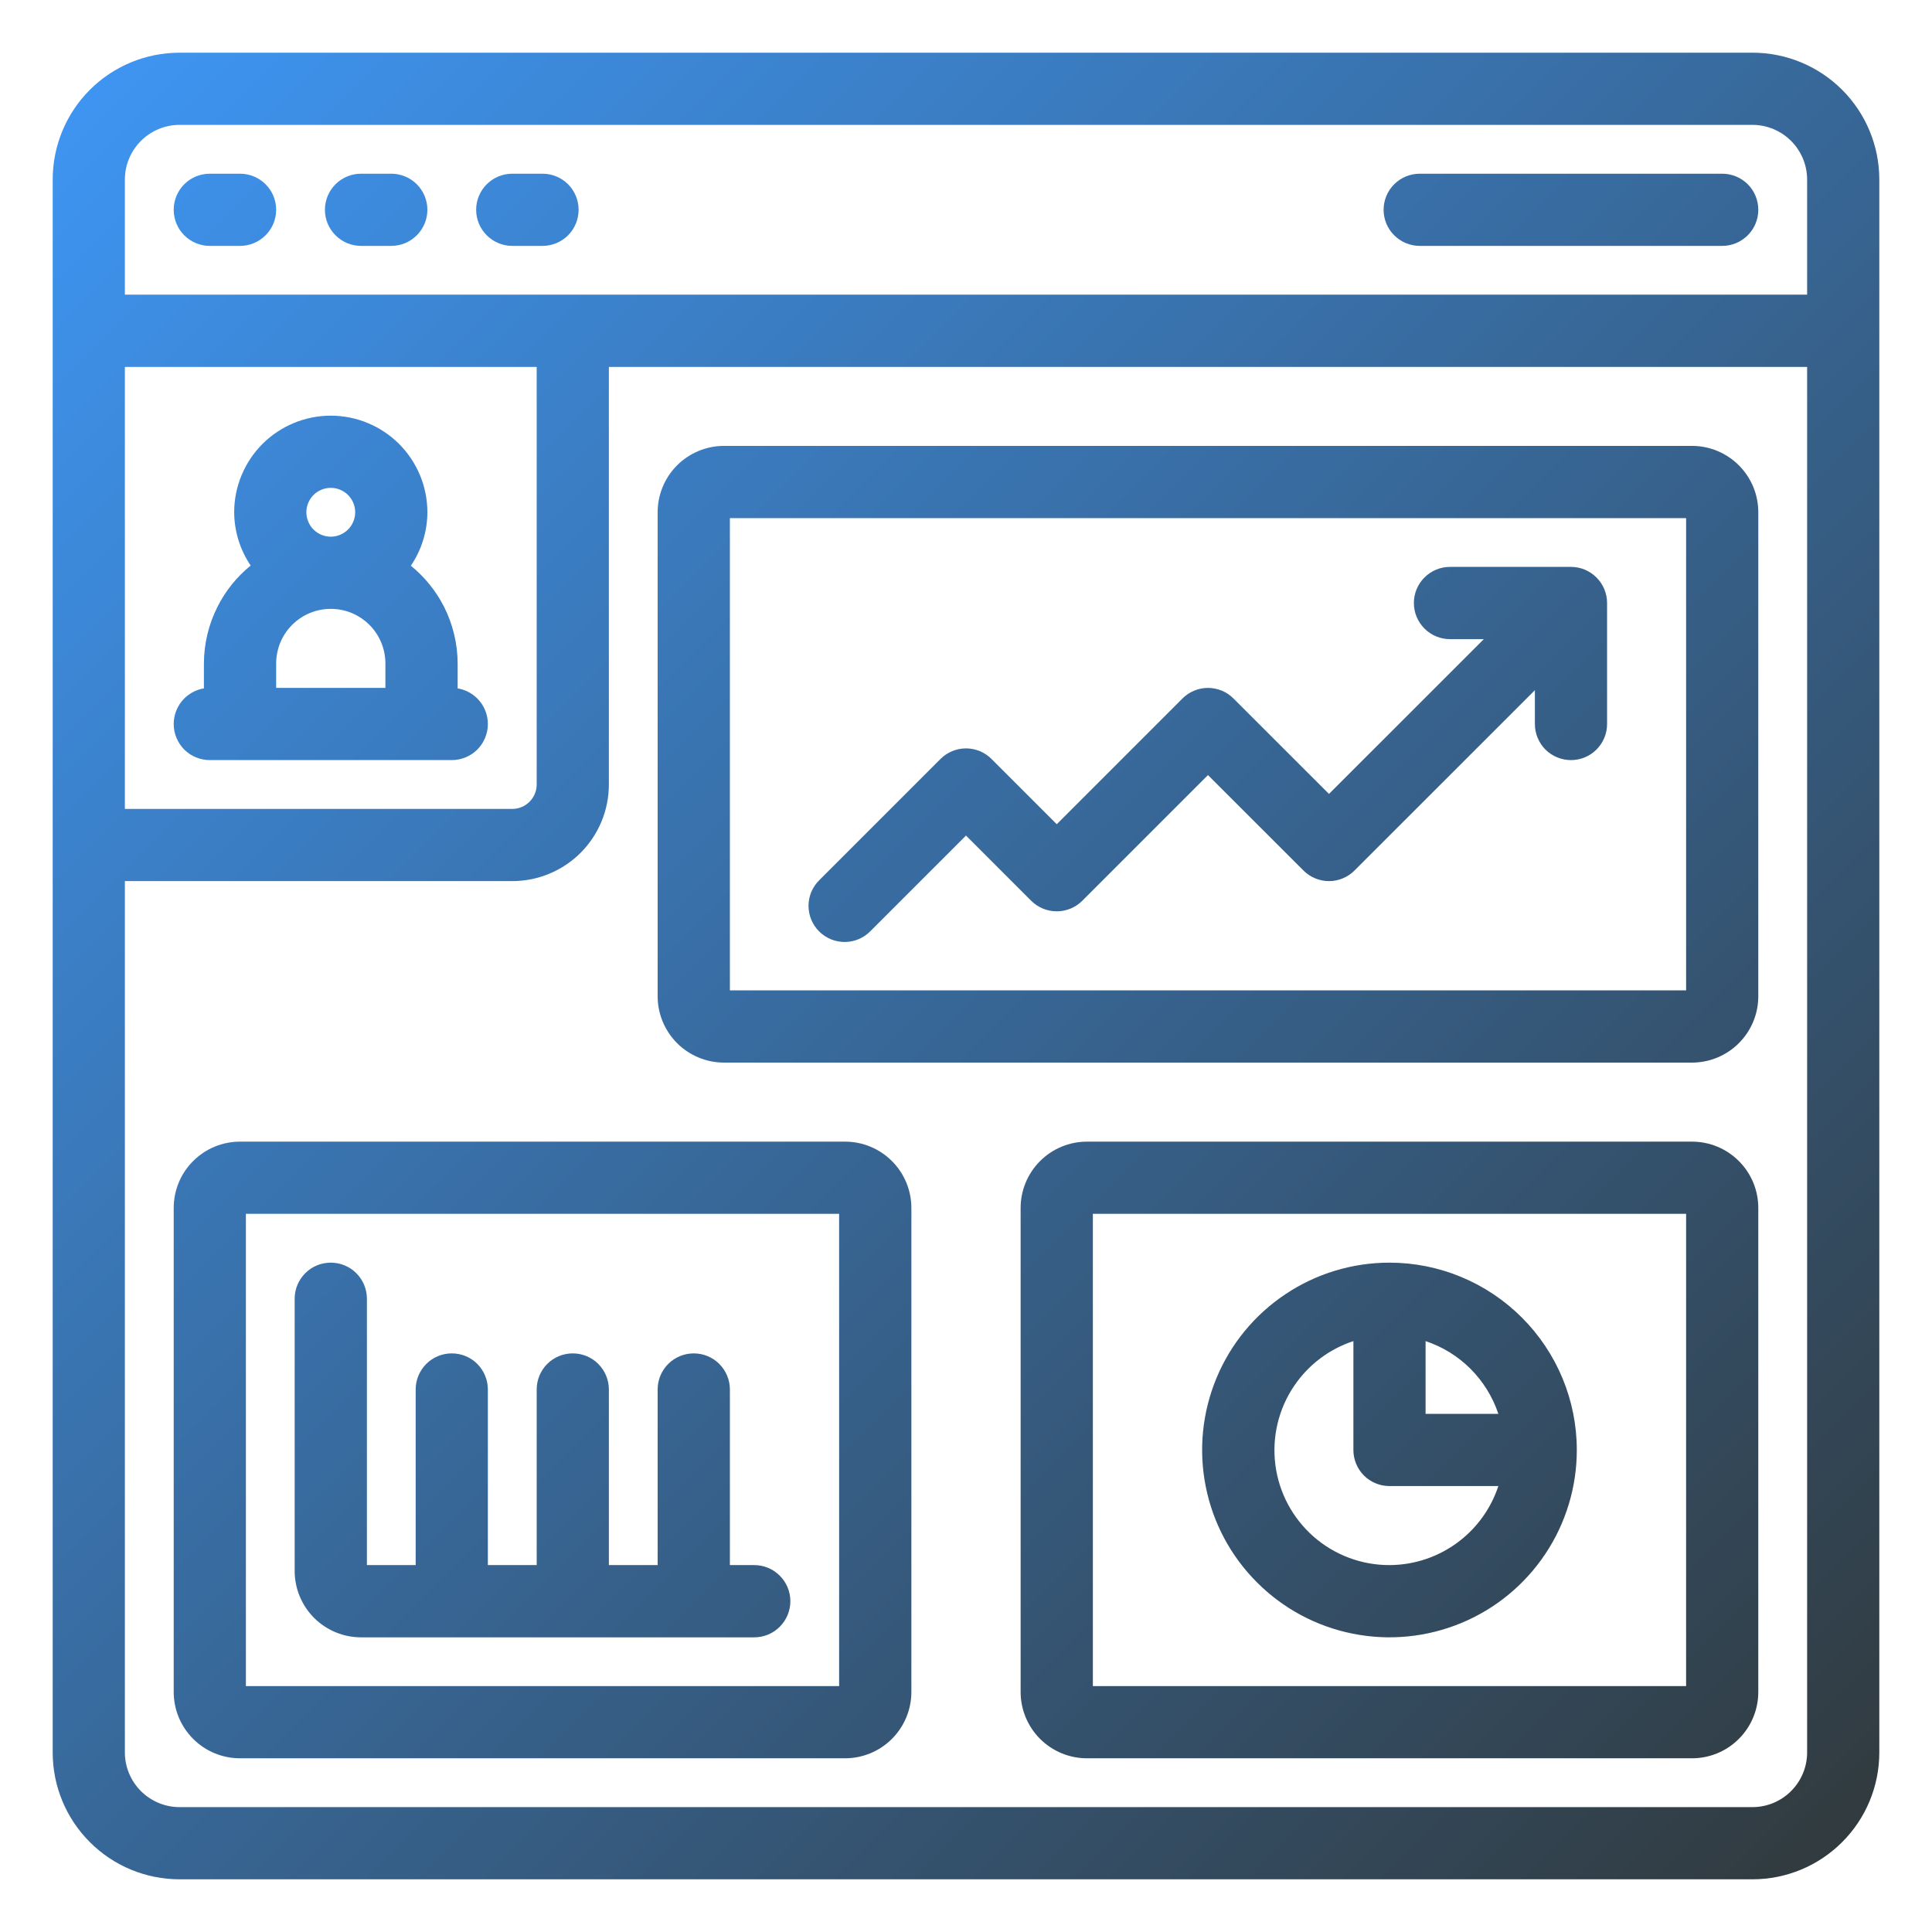 <svg width="33" height="33" viewBox="0 0 33 33" fill="none" xmlns="http://www.w3.org/2000/svg">
<g id="Group">
<path id="Union" fill-rule="evenodd" clip-rule="evenodd" d="M3.067 0.9C2.492 0.9 1.941 1.128 1.535 1.534C1.128 1.941 0.9 2.492 0.9 3.067V29.933C0.9 30.508 1.128 31.059 1.535 31.465C1.941 31.872 2.492 32.1 3.067 32.1H29.933C30.508 32.1 31.059 31.872 31.465 31.465C31.872 31.059 32.1 30.508 32.1 29.933V3.067C32.1 2.492 31.872 1.941 31.465 1.534C31.059 1.128 30.508 0.9 29.933 0.9H3.067ZM2.407 2.407C2.582 2.232 2.819 2.133 3.067 2.133H29.933C30.181 2.133 30.418 2.232 30.593 2.407C30.768 2.582 30.867 2.819 30.867 3.067V5.033H2.133V3.067C2.133 2.819 2.232 2.582 2.407 2.407ZM3.583 2.967C3.42 2.967 3.263 3.032 3.147 3.147C3.032 3.263 2.967 3.42 2.967 3.583C2.967 3.747 3.032 3.904 3.147 4.019C3.263 4.135 3.42 4.2 3.583 4.2H4.1C4.264 4.2 4.42 4.135 4.536 4.019C4.652 3.904 4.717 3.747 4.717 3.583C4.717 3.42 4.652 3.263 4.536 3.147C4.42 3.032 4.264 2.967 4.1 2.967H3.583ZM6.167 2.967C6.003 2.967 5.846 3.032 5.731 3.147C5.615 3.263 5.55 3.42 5.55 3.583C5.55 3.747 5.615 3.904 5.731 4.019C5.846 4.135 6.003 4.2 6.167 4.2H6.683C6.847 4.2 7.004 4.135 7.119 4.019C7.235 3.904 7.3 3.747 7.3 3.583C7.3 3.42 7.235 3.263 7.119 3.147C7.004 3.032 6.847 2.967 6.683 2.967H6.167ZM8.75 2.967C8.586 2.967 8.43 3.032 8.314 3.147C8.198 3.263 8.133 3.42 8.133 3.583C8.133 3.747 8.198 3.904 8.314 4.019C8.43 4.135 8.586 4.2 8.75 4.2H9.267C9.43 4.2 9.587 4.135 9.703 4.019C9.818 3.904 9.883 3.747 9.883 3.583C9.883 3.42 9.818 3.263 9.703 3.147C9.587 3.032 9.43 2.967 9.267 2.967H8.75ZM24.25 2.967C24.087 2.967 23.93 3.032 23.814 3.147C23.698 3.263 23.633 3.42 23.633 3.583C23.633 3.747 23.698 3.904 23.814 4.019C23.93 4.135 24.087 4.2 24.25 4.2H29.417C29.58 4.2 29.737 4.135 29.853 4.019C29.968 3.904 30.033 3.747 30.033 3.583C30.033 3.42 29.968 3.263 29.853 3.147C29.737 3.032 29.58 2.967 29.417 2.967H24.25ZM2.133 13.817V6.267H9.167V13.4C9.167 13.51 9.123 13.616 9.045 13.694C8.966 13.773 8.861 13.817 8.75 13.817H2.133ZM10.4 13.4V6.267H30.867V29.933C30.867 30.181 30.768 30.418 30.593 30.593C30.418 30.768 30.181 30.867 29.933 30.867H3.067C2.819 30.867 2.582 30.768 2.407 30.593C2.232 30.418 2.133 30.181 2.133 29.933V15.05H8.75C9.188 15.05 9.607 14.876 9.917 14.567C10.226 14.257 10.4 13.838 10.4 13.4ZM5.65 7.1C5.212 7.1 4.793 7.274 4.483 7.583C4.174 7.893 4 8.313 4 8.75C4.002 9.076 4.1 9.392 4.282 9.66C4.046 9.851 3.853 10.09 3.716 10.362C3.563 10.663 3.484 10.996 3.483 11.333V11.758C3.357 11.779 3.239 11.839 3.147 11.931C3.032 12.046 2.967 12.203 2.967 12.367C2.967 12.53 3.032 12.687 3.147 12.803C3.263 12.918 3.42 12.983 3.583 12.983H7.717C7.88 12.983 8.037 12.918 8.153 12.803C8.268 12.687 8.333 12.53 8.333 12.367C8.333 12.203 8.268 12.046 8.153 11.931C8.061 11.839 7.943 11.779 7.817 11.758V11.333C7.816 10.996 7.736 10.664 7.584 10.363C7.446 10.092 7.253 9.854 7.018 9.663C7.2 9.394 7.299 9.076 7.3 8.75C7.3 8.312 7.126 7.893 6.817 7.583C6.507 7.274 6.088 7.1 5.65 7.1ZM12.367 7.616C12.066 7.616 11.778 7.736 11.565 7.948C11.353 8.161 11.233 8.449 11.233 8.75V17.017C11.233 17.317 11.353 17.605 11.565 17.818C11.778 18.03 12.066 18.15 12.367 18.15H28.9C29.201 18.15 29.489 18.03 29.701 17.818C29.914 17.605 30.033 17.317 30.033 17.017V8.75C30.033 8.449 29.914 8.161 29.701 7.948C29.489 7.736 29.201 7.616 28.9 7.616H12.367ZM5.491 8.365C5.567 8.333 5.65 8.325 5.731 8.341C5.812 8.357 5.886 8.397 5.945 8.455C6.003 8.514 6.043 8.588 6.059 8.669C6.075 8.749 6.066 8.833 6.035 8.909C6.003 8.985 5.95 9.051 5.881 9.096C5.813 9.142 5.732 9.167 5.65 9.167C5.539 9.167 5.434 9.123 5.355 9.045C5.277 8.966 5.233 8.86 5.233 8.75C5.233 8.667 5.258 8.587 5.304 8.518C5.349 8.45 5.414 8.396 5.491 8.365ZM12.467 16.916V8.85H28.8V16.916H12.467ZM24.767 9.683C24.603 9.683 24.446 9.748 24.331 9.864C24.215 9.979 24.15 10.136 24.15 10.3C24.15 10.463 24.215 10.62 24.331 10.736C24.446 10.852 24.603 10.917 24.767 10.917H25.345L22.7 13.561L21.069 11.931C20.954 11.815 20.797 11.75 20.633 11.75C20.47 11.75 20.313 11.815 20.197 11.931L18.05 14.078L16.936 12.964C16.82 12.848 16.663 12.783 16.5 12.783C16.337 12.783 16.18 12.848 16.064 12.964L13.998 15.03C13.939 15.087 13.893 15.155 13.86 15.229C13.828 15.305 13.811 15.386 13.81 15.467C13.81 15.549 13.825 15.631 13.856 15.706C13.887 15.782 13.933 15.851 13.991 15.909C14.049 15.967 14.118 16.013 14.194 16.044C14.269 16.075 14.351 16.09 14.432 16.09C14.514 16.089 14.595 16.072 14.67 16.04C14.745 16.007 14.813 15.961 14.87 15.902L16.5 14.272L17.614 15.386C17.73 15.502 17.887 15.566 18.05 15.566C18.213 15.566 18.37 15.502 18.486 15.386L20.633 13.239L22.264 14.869C22.38 14.985 22.537 15.05 22.7 15.05C22.863 15.05 23.02 14.985 23.136 14.869L26.217 11.789V12.367C26.217 12.53 26.282 12.687 26.397 12.803C26.513 12.918 26.67 12.983 26.833 12.983C26.997 12.983 27.154 12.918 27.269 12.803C27.385 12.687 27.45 12.53 27.45 12.367V10.3C27.45 10.136 27.385 9.979 27.269 9.864C27.154 9.748 26.997 9.683 26.833 9.683H24.767ZM4.99 10.673C5.165 10.498 5.402 10.4 5.65 10.4C5.898 10.4 6.135 10.498 6.31 10.673C6.485 10.848 6.583 11.086 6.583 11.333V11.75H4.717V11.333C4.717 11.086 4.815 10.848 4.99 10.673ZM4.1 19.5C3.799 19.5 3.511 19.619 3.299 19.832C3.086 20.044 2.967 20.332 2.967 20.633V28.9C2.967 29.2 3.086 29.489 3.299 29.701C3.511 29.914 3.799 30.033 4.1 30.033H14.433C14.734 30.033 15.022 29.914 15.235 29.701C15.447 29.489 15.567 29.2 15.567 28.9V20.633C15.567 20.332 15.447 20.044 15.235 19.832C15.022 19.619 14.734 19.5 14.433 19.5H4.1ZM18.567 19.5C18.266 19.5 17.978 19.619 17.765 19.832C17.553 20.044 17.433 20.332 17.433 20.633V28.9C17.433 29.2 17.553 29.489 17.765 29.701C17.978 29.914 18.266 30.033 18.567 30.033H28.9C29.201 30.033 29.489 29.914 29.701 29.701C29.914 29.489 30.033 29.2 30.033 28.9V20.633C30.033 20.332 29.914 20.044 29.701 19.832C29.489 19.619 29.201 19.5 28.9 19.5H18.567ZM4.2 28.8V20.733H14.333V28.8H4.2ZM18.667 28.8V20.733H28.8V28.8H18.667ZM5.65 21.567C5.486 21.567 5.33 21.631 5.214 21.747C5.098 21.863 5.033 22.02 5.033 22.183V26.833C5.033 27.134 5.153 27.422 5.365 27.635C5.578 27.847 5.866 27.967 6.167 27.967H12.883C13.047 27.967 13.204 27.902 13.319 27.786C13.435 27.67 13.5 27.513 13.5 27.35C13.5 27.186 13.435 27.029 13.319 26.914C13.204 26.798 13.047 26.733 12.883 26.733H12.467V23.733C12.467 23.57 12.402 23.413 12.286 23.297C12.17 23.181 12.014 23.117 11.85 23.117C11.686 23.117 11.53 23.181 11.414 23.297C11.298 23.413 11.233 23.57 11.233 23.733V26.733H10.4V23.733C10.4 23.57 10.335 23.413 10.219 23.297C10.104 23.181 9.947 23.117 9.783 23.117C9.62 23.117 9.463 23.181 9.347 23.297C9.232 23.413 9.167 23.57 9.167 23.733V26.733H8.333V23.733C8.333 23.57 8.268 23.413 8.153 23.297C8.037 23.181 7.88 23.117 7.717 23.117C7.553 23.117 7.396 23.181 7.281 23.297C7.165 23.413 7.1 23.57 7.1 23.733V26.733H6.267V22.183C6.267 22.02 6.202 21.863 6.086 21.747C5.97 21.631 5.814 21.567 5.65 21.567ZM23.733 21.567C23.1 21.567 22.482 21.754 21.956 22.106C21.429 22.457 21.019 22.957 20.777 23.542C20.535 24.127 20.471 24.77 20.595 25.391C20.718 26.012 21.023 26.582 21.471 27.029C21.918 27.477 22.488 27.782 23.109 27.905C23.73 28.029 24.373 27.965 24.958 27.723C25.543 27.481 26.042 27.071 26.394 26.544C26.746 26.018 26.933 25.399 26.933 24.767C26.933 23.918 26.595 23.105 25.995 22.505C25.395 21.905 24.582 21.567 23.733 21.567ZM22.107 23.669C22.351 23.309 22.706 23.042 23.117 22.907V24.767C23.117 24.93 23.182 25.087 23.297 25.203C23.413 25.318 23.57 25.383 23.733 25.383H25.593C25.471 25.753 25.242 26.079 24.933 26.319C24.59 26.586 24.168 26.732 23.733 26.733C23.255 26.734 22.793 26.56 22.434 26.244C22.076 25.928 21.844 25.493 21.784 25.018C21.724 24.544 21.838 24.064 22.107 23.669ZM24.35 24.15V22.907C24.639 23.003 24.902 23.165 25.118 23.381C25.334 23.598 25.497 23.861 25.593 24.15H24.35Z" fill="url(#paint0_linear_305_222)"/>
</g>
<defs>
<linearGradient id="paint0_linear_305_222" x1="1" y1="1" x2="32" y2="32" gradientUnits="userSpaceOnUse">
<stop stop-color="#3E96F4"/>
<stop offset="1" stop-color="#31393C"/>
</linearGradient>
</defs>
</svg>
